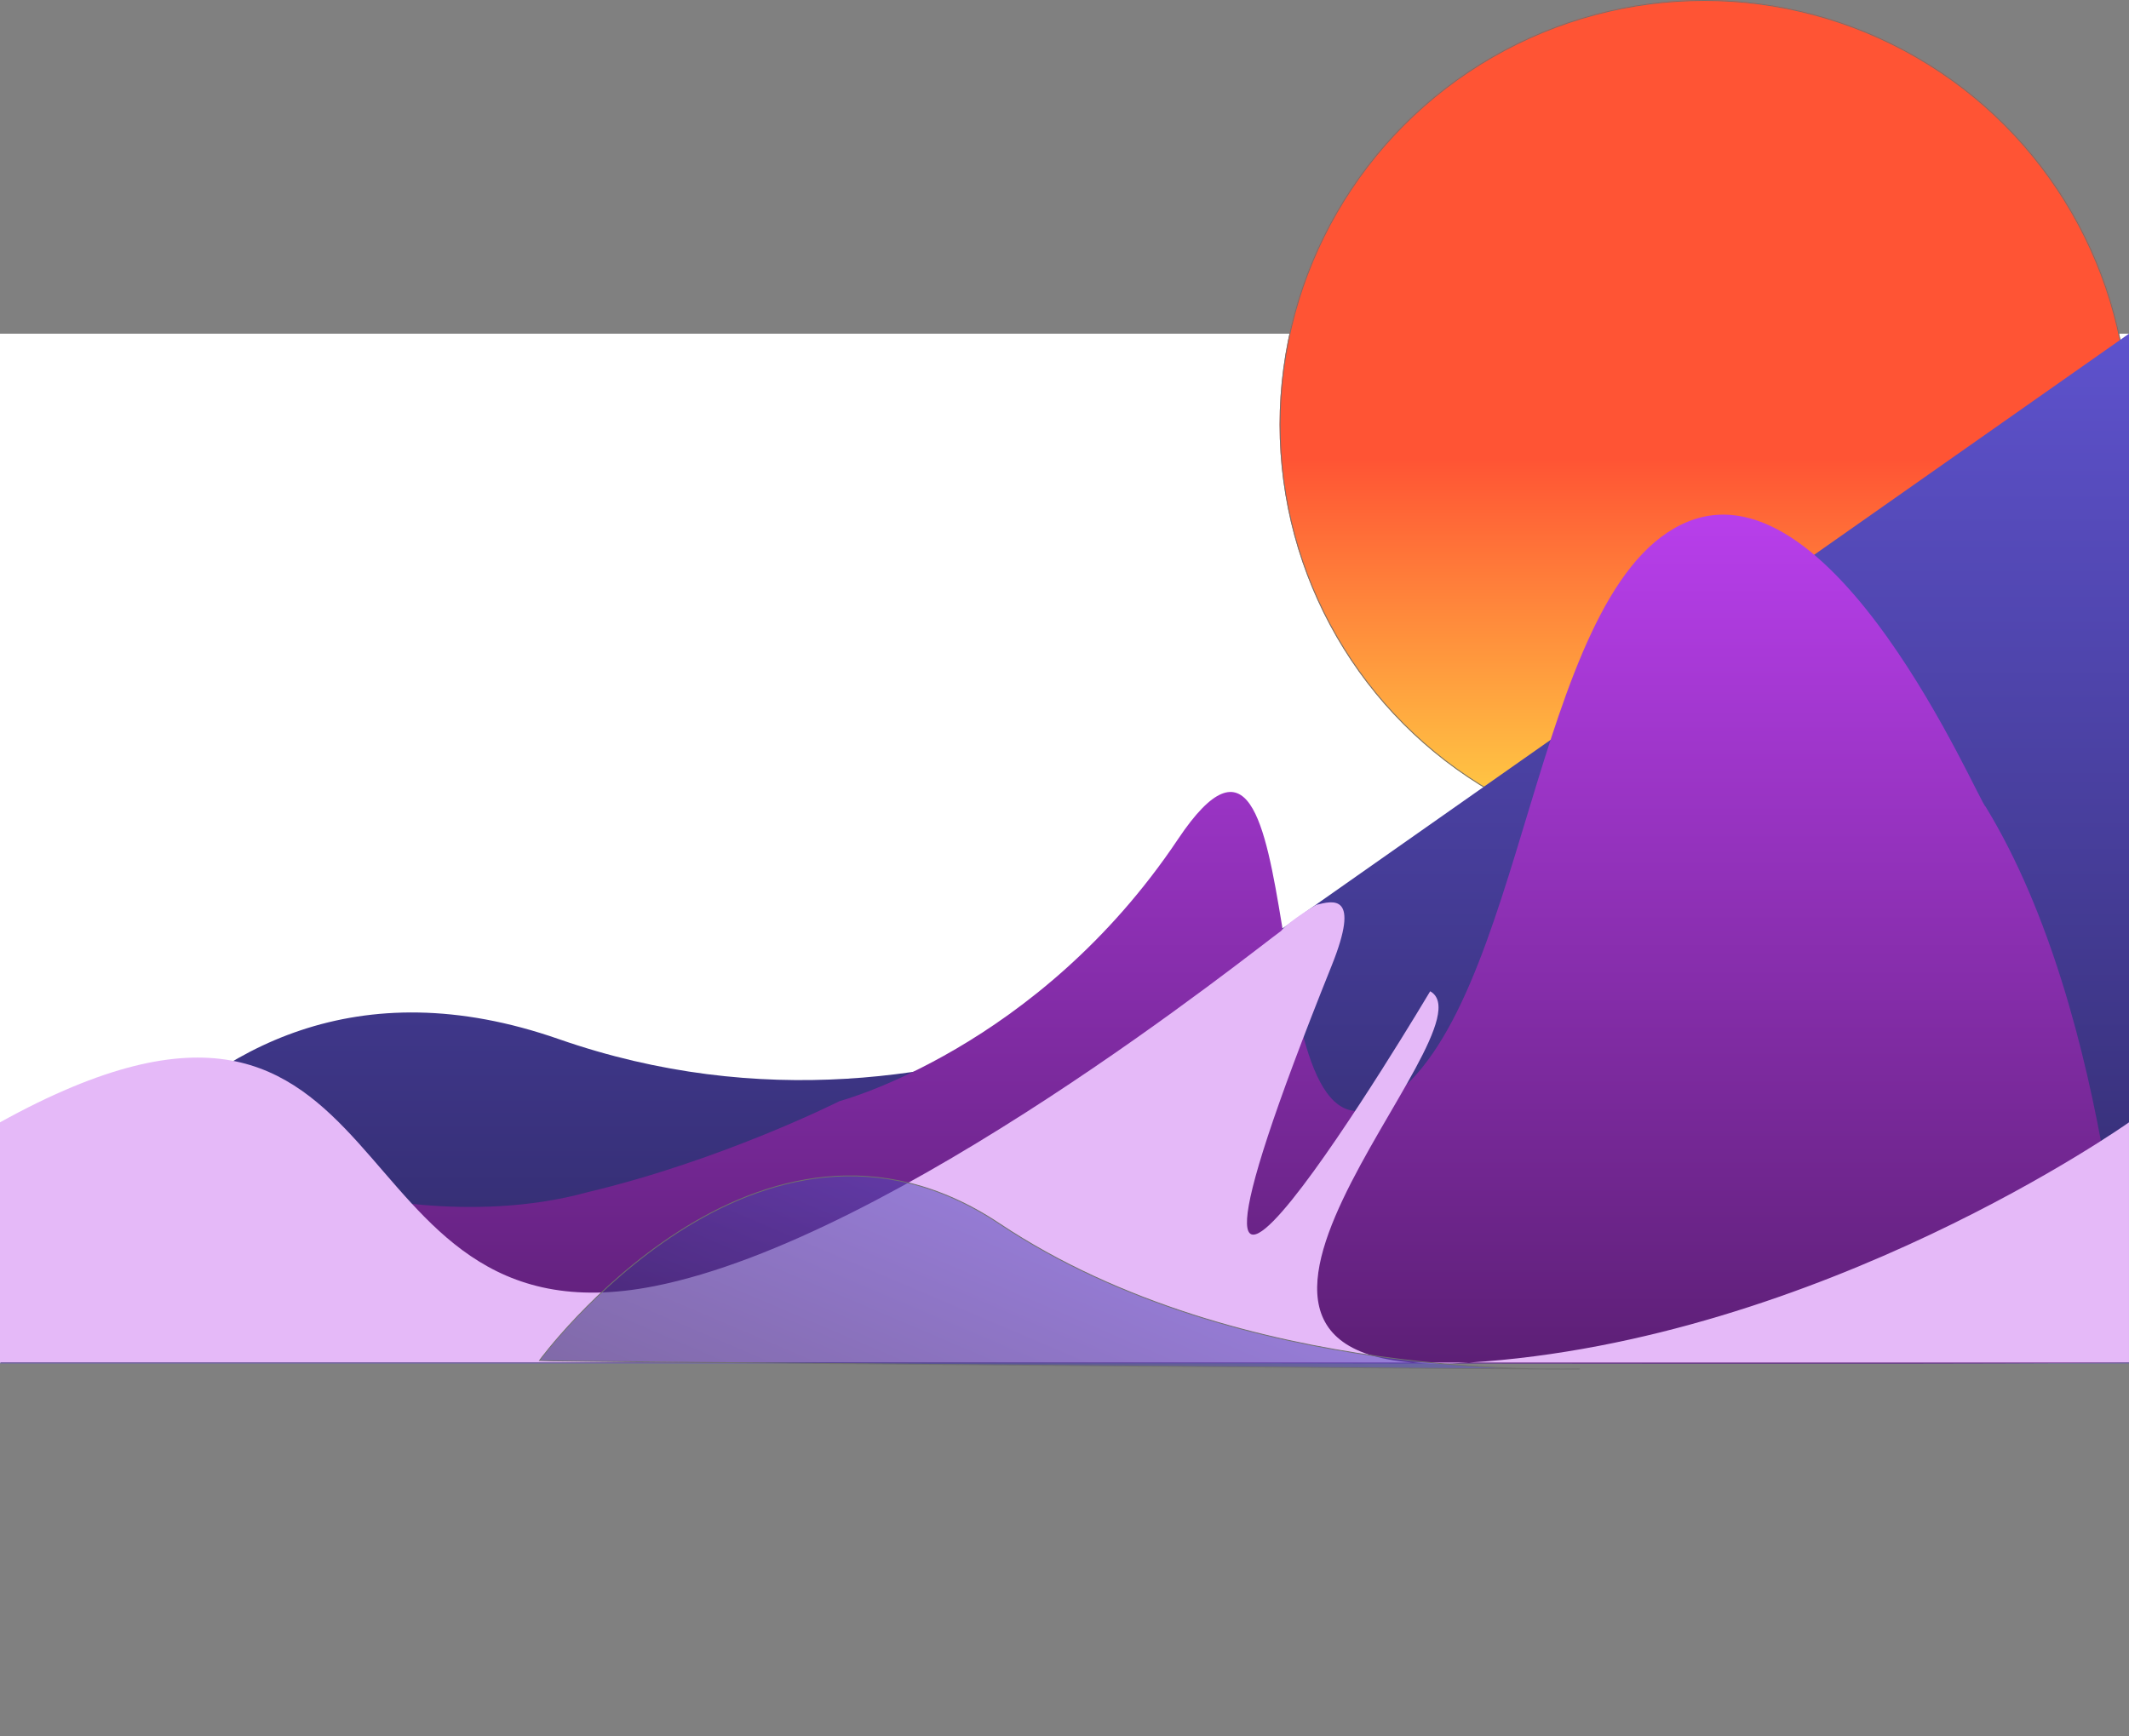 <svg xmlns="http://www.w3.org/2000/svg" xmlns:xlink="http://www.w3.org/1999/xlink" width="2452.154" height="2000.115" viewBox="0 0 2452.154 2000.115"><rect x="0" y="0" width="2452.154" height="2000.115" fill="#808080" stroke="none"/><defs><linearGradient id="a" x1="0.5" y1="1" x2="0.5" y2="0.079" gradientUnits="objectBoundingBox"><stop offset="0" stop-color="#ffd846"/><stop offset="0.499" stop-color="#ff5434"/><stop offset="0.74" stop-color="#ff5434"/><stop offset="1" stop-color="#ff5434"/></linearGradient><linearGradient id="b" x1="0.5" x2="0.5" y2="1" gradientUnits="objectBoundingBox"><stop offset="0" stop-color="#5e52cd"/><stop offset="1" stop-color="#2f2967"/></linearGradient><linearGradient id="c" x1="0.5" x2="0.5" y2="1" gradientUnits="objectBoundingBox"><stop offset="0" stop-color="#b73eea"/><stop offset="1" stop-color="#5c1f75"/></linearGradient><linearGradient id="d" x1="0.5" x2="0.5" y2="1" gradientUnits="objectBoundingBox"><stop offset="0" stop-color="#e5b9f8"/><stop offset="1" stop-color="#e5b9f8"/></linearGradient><linearGradient id="e" x1="0.5" x2="0.5" y2="1" gradientUnits="objectBoundingBox"><stop offset="0" stop-color="#5e52cd" stop-opacity="0.549"/><stop offset="1" stop-color="#2f2967" stop-opacity="0.549"/></linearGradient></defs><g transform="translate(960 2567)"><rect width="2452.154" height="1186.485" transform="translate(-960 -2182.574)" fill="#fff"/><g transform="translate(513.847 -2567)" stroke="#707070" stroke-width="1" fill="url(#a)"><circle cx="489.154" cy="489.154" r="489.154" stroke="none"/><circle cx="489.154" cy="489.154" r="488.654" fill="none"/></g><path d="M-1105.368-2509.892s177.531-536.357,643.552-373.824S398.1-3029.995,398.1-3029.995l948.684-666.382v1186.485Z" transform="translate(145.368 1513.803)" fill="url(#b)"/><path d="M-929.375-1159.812s146.092-276.775,397.419-195.858c1.111,1.4,142.683,37.91,279.878,0C-96.7-1392.661,37.6-1460.441,37.6-1460.441s228.344-60.366,389.856-301.829,77.971,406.1,239.483,301.829S834-2039.659,1006.672-2124.465s343.449,321.094,350.968,324.8c148.424,243.246,162.749,637.507,165.132,639.855,3.9,3.843-1643.875,0-1643.875,0Z" transform="translate(-30.625 162.014)" fill="url(#c)"/><path d="M-1525.386-2369.523c477.471-264.223,371.745,264.222,753.721,188.73,278.843-55.109,690.738-386.938,721.787-409.191,9.848-12.295,42.434-31.05,40.364-30.015,19.154-4.714,51.836-14.487,17.875,70.082-272.84,679.43,113.525,29.41,113.525,29.41,78.442,44.037-361.514,452.953,44.337,427.789s760.543-276.8,760.543-276.8v276.8H-1525.386Z" transform="translate(565.387 1095.515)" fill="url(#d)"/><path d="M5.74,458.979S102.712,44.895,431.576,107.007,1106.485.861,1111.511,0,10.766,458.119,5.74,458.979Z" transform="matrix(0.921, 0.391, -0.391, 0.921, -164.486, -1424.49)" stroke="#707070" stroke-width="1" fill="url(#e)"/></g></svg>